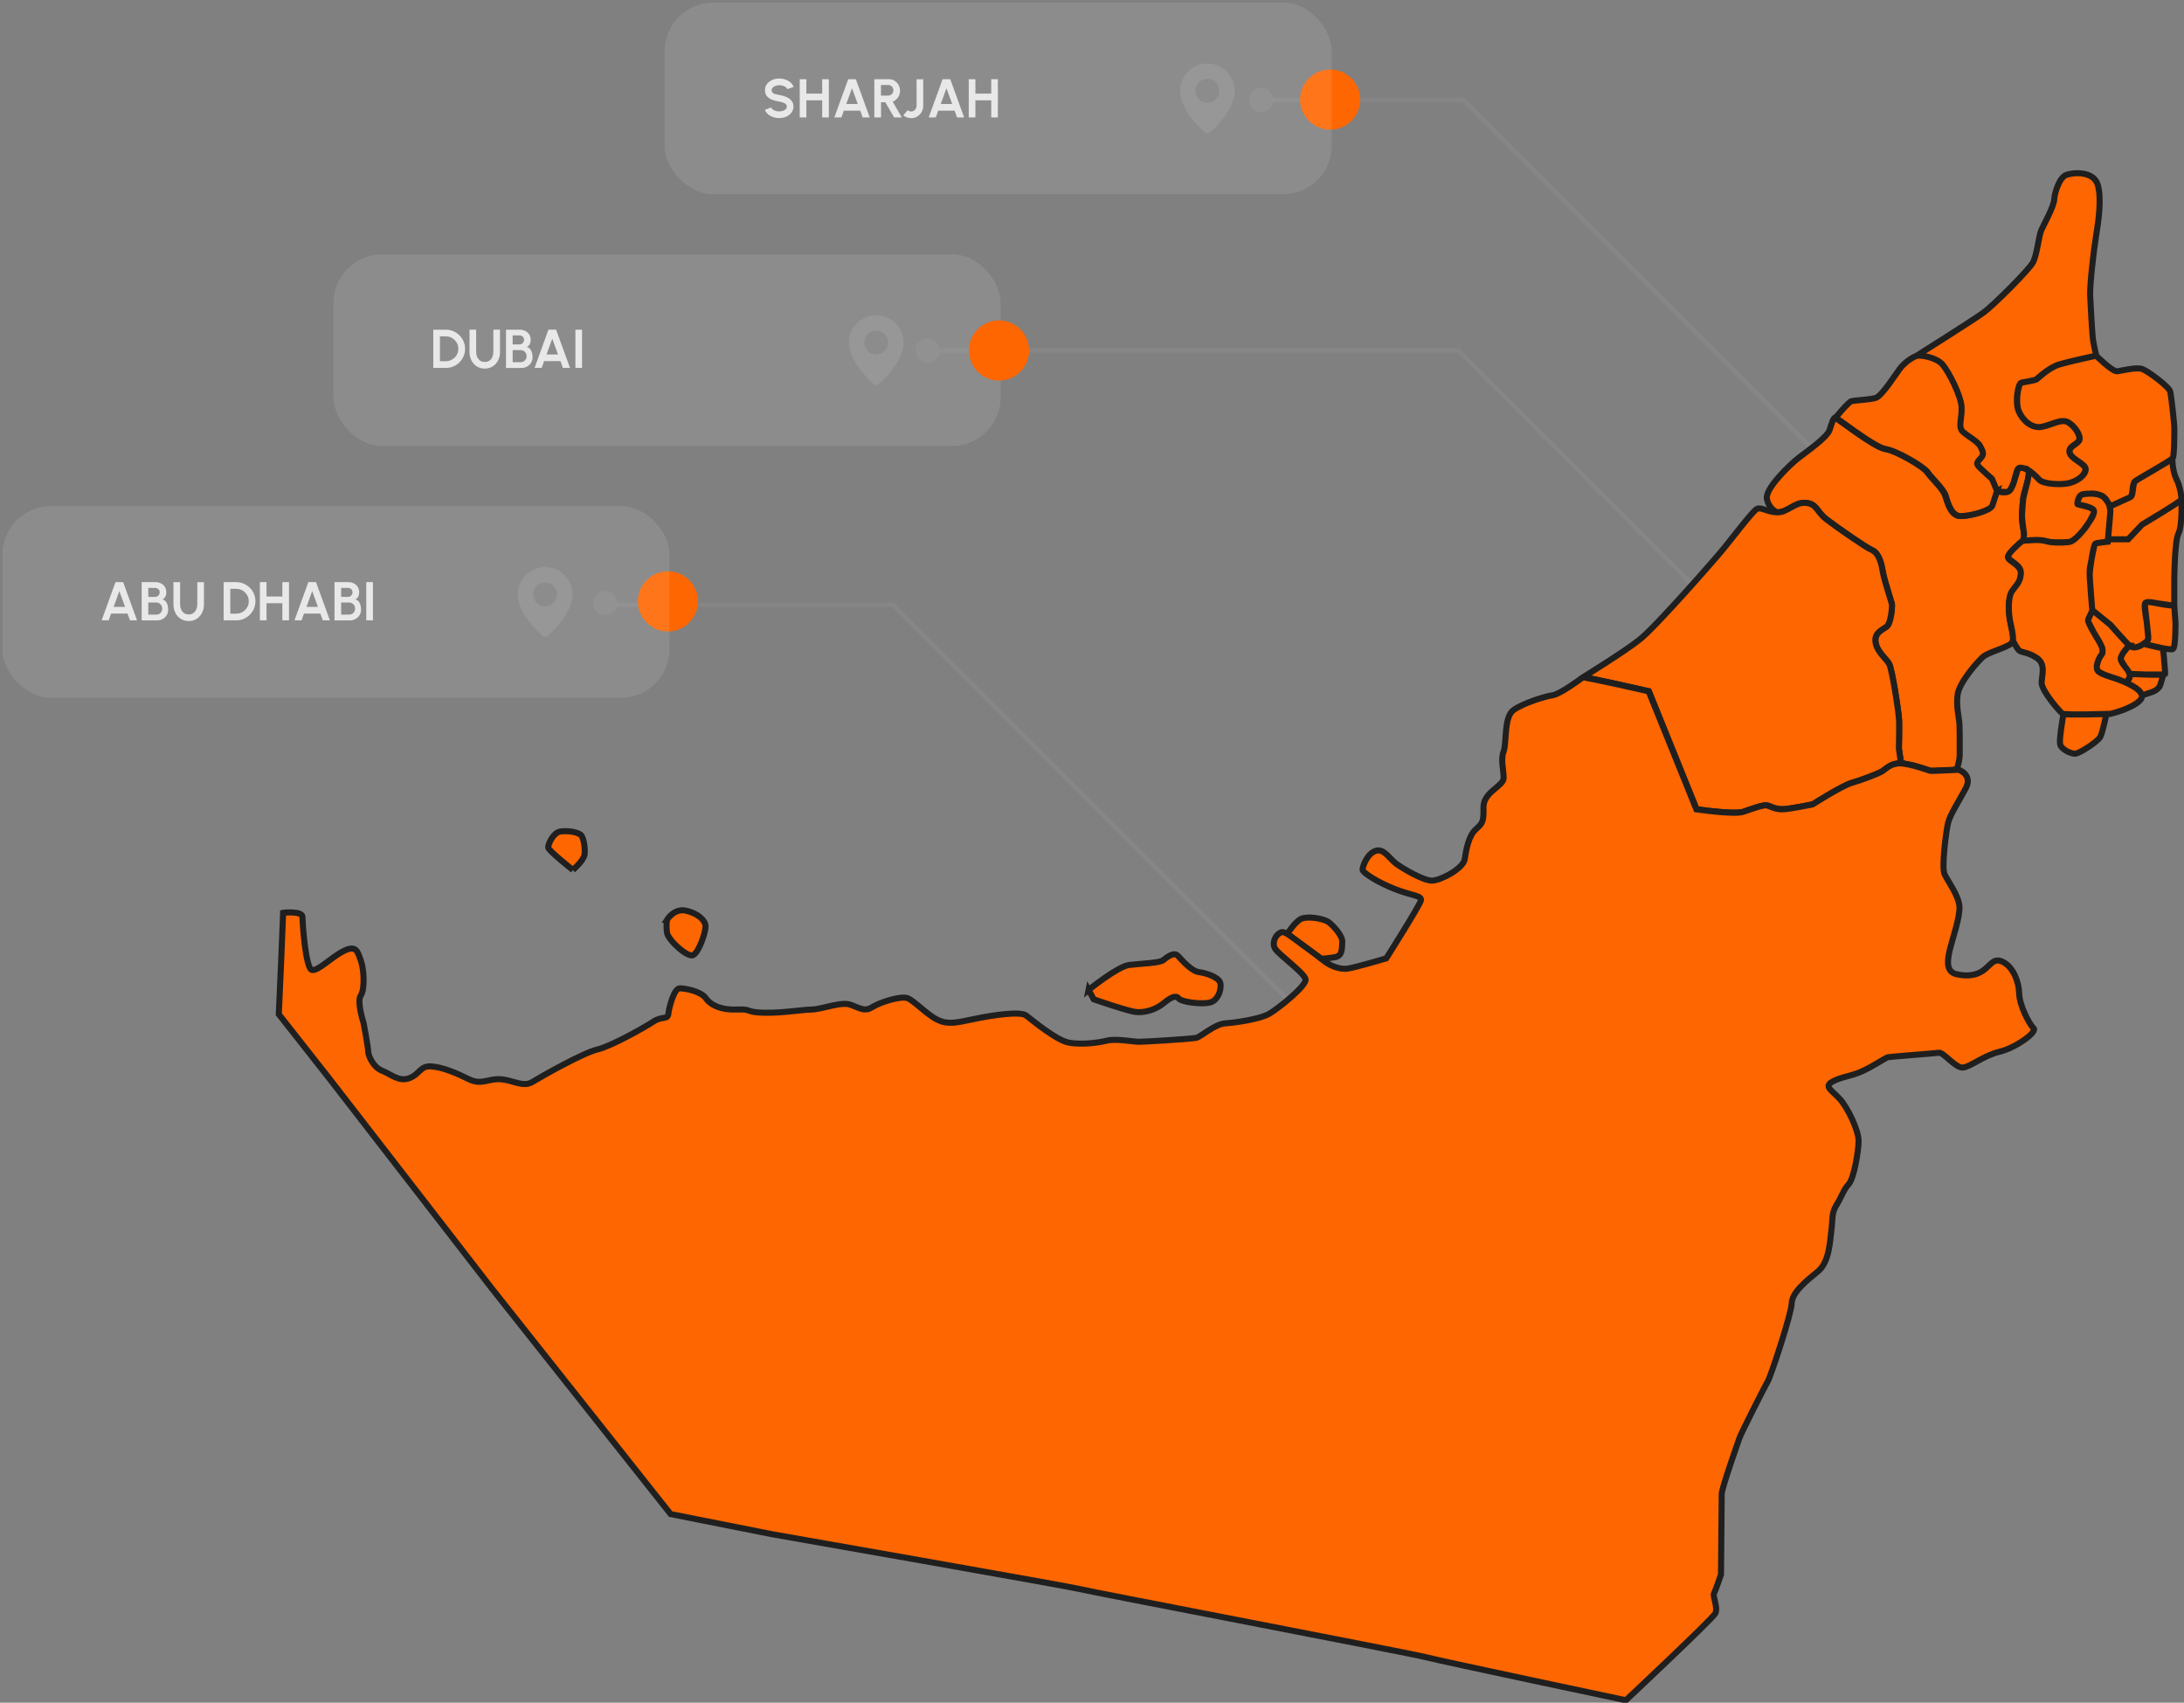 <?xml version="1.0" encoding="UTF-8"?>
<svg id="Layer_1" xmlns="http://www.w3.org/2000/svg" version="1.1" xmlns:xlink="http://www.w3.org/1999/xlink" viewBox="0 0 653 509">
  <rect x="0" y="0" width="653" height="509" fill="#808080" stroke="none"/>
  <!-- Generator: Adobe Illustrator 29.7.1, SVG Export Plug-In . SVG Version: 2.1.1 Build 8)  -->
  <defs>
    <style>
      .st0, .st1 {
        fill: none;
      }

      .st0, .st2 {
        stroke: #1f1f1f;
        stroke-width: 1.81px;
      }

      .st3 {
        fill-rule: evenodd;
      }

      .st3, .st4, .st5, .st6 {
        fill: #fff;
      }

      .st3, .st6 {
        fill-opacity: .1;
      }

      .st7, .st2 {
        fill: #fe6601;
      }

      .st4 {
        fill-opacity: .8;
      }

      .st5 {
        fill-opacity: .05;
      }
    </style>
    <clipPath id="clippath">
      <path class="st1" d="M568.4,228.16l-.64-4.4c0-.35.14-5.91.07-8.31-.07-2.39-2.11-15.42-2.96-16.96-.85-1.55-3.67-3.66-4.09-6.48-.42-2.82,1.84-3.66,3.24-4.65,1.41-.99,1.69-5.77,1.69-6.48s-2.25-6.9-2.82-10.28c-.57-3.38-1.55-5.49-3.24-6.2-1.69-.7-10.43-6.76-13.53-9.15-3.1-2.39-2.82-4.65-6.2-4.93-3.39-.28-5.5,2.96-8.6,2.82,0,0-2.4-.92-3.03-4.01-.63-3.1,7.12-10.42,9.38-12.18,2.25-1.76,8.67-6.19,9.38-8.45s1.2-3.66,1.62-3.66,11.63,8.87,14.94,9.36c3.31.49,11.49,5.28,12.62,6.97,1.13,1.69,4.72,4.93,5.36,6.97.63,2.04,1.69,6.12,4.51,6.12s8.95-1.62,9.45-3.17c.49-1.55,1.41-4.36,1.41-4.36,0,0,2.75,1.05,3.95-.14,1.2-1.2,2.19-6.76,2.75-6.83.57-.07,3.68,0,2.89,2.85-.79,2.85-.85,3.38-1.27,4.59-.42,1.21-.85,6.23-.69,8.34.16,2.11,1.22,5.39.11,6.29-1.11.9-4.28,3.7-4.28,4.8s4.02,2.22,3.86,4.91c-.16,2.69-1.27,3.27-2.65,5.33-1.38,2.06-1.01,6.76-.58,8.92.42,2.17,1.01,4.17.85,5.81-.16,1.64-7.14,3.11-8.99,4.75-1.85,1.64-7.14,7.71-7.61,11.35-.48,3.64.48,6.55.58,9.14.11,2.59.05,8.71.05,9.14s-.47,4.08-1.38,4.12c-.91.04-6.35.27-6.5.27-.16,0-.9-.01-.9-.01,0,0-4-1.31-5.02-1.56-1.02-.25-3.72-.66-3.72-.66h0Z"/>
    </clipPath>
    <clipPath id="clippath-3">
      <path class="st1" d="M568.4,228.16c-2.96-.11-4.33,1.58-5.5,2.32-1.16.74-6.13,2.64-9.09,3.48-2.96.84-11.74,6.44-11.74,6.44,0,0-6.98,1.48-9.2,1.48s-3.49-.95-4.55-1.16c-1.06-.21-4.23.95-6.98,1.9-2.75.95-14.06-.74-14.06-.74l-14.27-35.27s-19.35-4.43-19.78-4.12c0,0,12.26-7.53,17.05-11.33,4.79-3.8,22.42-23.93,24.96-27.03,2.54-3.1,8.74-11.26,10.01-11.97,1.27-.7,2.96.84,6.06.99,3.1.14,5.22-3.1,8.6-2.82,3.38.28,3.1,2.53,6.2,4.93,3.1,2.39,11.84,8.45,13.53,9.15,1.69.7,2.68,2.82,3.24,6.2.57,3.38,2.82,9.58,2.82,10.28s-.28,5.49-1.69,6.48c-1.41.99-3.67,1.83-3.24,4.65.42,2.82,3.24,4.93,4.09,6.48.85,1.55,2.89,14.57,2.96,16.96.07,2.39-.07,7.96-.07,8.31l.64,4.4h0Z"/>
    </clipPath>
    <clipPath id="clippath-6">
      <path class="st1" d="M84.73,272.85s5.71-.63,5.71,1.27.95,15.52,2.85,15.84c1.9.32,5.71-3.8,9.52-5.7,3.81-1.9,4.12.32,5.07,2.85.95,2.54,1.27,8.55,0,10.45-1.27,1.9.83,8.24.83,8.24,0,0,1.38,7.29,1.38,8.55s1.59,4.75,4.12,5.7c2.54.95,5.07,3.48,8.25,2.22,3.17-1.27,3.17-3.8,6.66-3.48,3.49.31,7.29,1.96,11.1,3.83,3.81,1.87,5.71-.29,9.52,0,3.81.29,6.66,2.53,9.52.77,2.85-1.75,15.23-8.72,19.35-9.67,4.12-.95,14.25-6.67,16.79-8.36,2.54-1.69,4.23-.42,4.44-2.32.21-1.9,1.69-7.6,3.38-7.6s6.34.87,7.83,2.97c1.48,2.1,4.65,3.57,9.3,3.37,4.65-.21,2.43.84,8.14.95,5.71.11,10.68-.85,14.17-.95,3.49-.11,8.88-2.54,11.84-1.37,2.96,1.16,4.23,2.01,6.34.63,2.12-1.37,8.57-3.46,10.57-2.63,2.01.83,5.82,4.95,8.88,6.43s5.39.95,10.89-.21c5.5-1.16,13.85-2.43,15.65-1.05,1.8,1.37,9.09,7.5,12.9,8.13,3.81.63,8.77,0,11.21-.63,2.43-.64,7.4.21,8.99.32,1.59.11,16.39-.84,17.76-1.16,1.38-.32,5.5-4.12,8.67-4.33,3.17-.21,10.36-1.27,13.11-2.85,2.75-1.58,11.31-8.45,10.89-10.35-.42-1.9-8.04-7.39-9.09-9.08-1.06-1.69,0-4.33,1.9-4.96,1.9-.63,11.53,7.81,13.22,8.97,1.69,1.16,4.33,2.22,6.56,1.9,2.22-.32,11.53-3.06,11.53-3.06,0,0,10.04-15.84,10.36-17.32.32-1.48-2.54-1.37-7.72-3.38-5.18-2.01-9.73-4.96-9.73-5.81s1.27-4.65,3.81-5.59c2.54-.95,4.23,2.32,6.24,3.8,2.01,1.48,8.14,5.07,10.68,5.07s9.41-3.59,9.83-6.44,1.16-6.86,3.17-8.76c2.01-1.9,2.54-2.01,2.43-6.65-.11-4.65,6.03-6.33,6.03-8.87s-.95-5.39,0-7.92c.95-2.53,0-10.24,2.96-12.36,2.96-2.11,9.52-4.12,11.74-4.43,2.22-.32,8.46-4.96,8.88-5.28s19.77,4.12,19.77,4.12l14.27,35.27s11.31,1.69,14.06.74c2.75-.95,5.92-2.11,6.98-1.9,1.06.21,2.33,1.16,4.55,1.16s9.2-1.48,9.2-1.48c0,0,8.77-5.6,11.74-6.44,2.96-.84,7.93-2.74,9.09-3.48,1.16-.74,2.54-2.43,5.5-2.32,2.96.11,8.46,2.11,8.77,2.22.32.11,8.57-.32,8.57-.32,0,0,4.23,1.48,2.11,5.49-2.11,4.01-4.65,7.81-5.29,10.35-.63,2.54-2.01,13.36-1.06,15.39.95,2.04,4.23,6.36,4.44,9.64.21,3.27-2.11,9.61-2.96,13.3-.85,3.7-.74,6.33,2.22,6.97,2.96.64,5.82.42,8.04-1.27,2.22-1.69,3.06-3.9,5.92-2.32,2.85,1.58,4.55,5.7,4.65,9.4.11,3.7,3.17,9.29,4.33,10.35,1.16,1.05-5.29,5.81-10.15,6.97-4.86,1.16-8.77,4.54-11,4.75-2.22.21-5.82-4.65-7.19-4.44-1.38.21-14.59,1.16-15.33,1.37-.74.21-5.6,3.48-8.78,4.65-3.17,1.16-5.6,1.37-7.93,2.74-2.33,1.37.11,2.54,2.43,5.07,2.32,2.53,5.6,9.4,5.6,12.46s-1.38,11.3-2.96,12.99c-1.59,1.69-2.22,4.01-3.7,6.33-1.48,2.32-1.06,4.54-1.48,7.5-.42,2.96-.53,9.4-4.02,12.25-3.49,2.85-7.72,6.23-7.83,9.5-.11,3.27-6.34,22.07-7.19,23.44-.85,1.37-8.04,15.63-8.46,16.9-.42,1.27-5.29,14.99-5.29,16.68s-.21,24.08-.21,24.08c0,0-1.69,4.96-2.11,5.7-.42.74,1.27,4.22.42,5.92-.85,1.69-26.75,25.97-26.75,25.97,0,0-54.46-11.51-59.85-12.88-5.39-1.37-100.77-19.64-103.52-20.38-2.75-.74-91.89-16.37-91.89-16.37l-30.35-6.02-53.4-67.37-48.64-62.83-15.12-19.22.74-16.58.56-13.71v-.03Z"/>
    </clipPath>
    <clipPath id="clippath-9">
      <path class="st1" d="M617.8,52.28c-2.04.77-3.45,5.14-3.59,7.32h0c-.14,2.18-3.1,7.46-3.88,9.22h0c-.77,1.76-1.27,7.46-2.54,9.71h0c-1.27,2.25-11.7,12.67-14.66,14.86h0c-2.92,2.15-19.71,12.73-20.16,13.02h0s0,0,0,0h0c-1.21.42-3.52,1.97-4.86,3.73h0c-1.34,1.76-5.42,8.23-7.26,8.8h0c-1.83.57-6.27.71-7.26.99h0c-.98.28-4.76,4.93-4.76,4.93h0c.42,0,11.63,8.87,14.94,9.36h0c3.31.49,11.49,5.28,12.62,6.97h0c1.13,1.69,4.72,4.93,5.36,6.97h0c.63,2.04,1.69,6.13,4.51,6.13h0c2.82,0,8.95-1.62,9.45-3.17h0c.49-1.55,1.41-4.36,1.41-4.36h0s.43.19.71.21h0c.28.03,1.86.19,2.55,0h0c.69-.19,1.49-2.23,1.68-2.76h0c.18-.52.85-3.58,1.33-4.11h0c.48-.53,1.31-.26,2.26.05h0c.27.09.62.28,1.02.55h0c-.02.19-.32,2.65-.43,3.04h0c-.11.41-1.21,4.56-1.32,5.3h0c-.11.74-.33,3.76-.37,4.9h0c-.04,1.13.4,4.16.56,5.24h0c.16,1.08-.24,2.48-.24,2.48h0s.08,0,.22-.02h0c-.27.03-.44.05-.44.05h0c-1.11.9-4.28,3.7-4.28,4.8h0c0,1.11,4.02,2.22,3.86,4.91h0c-.16,2.69-1.27,3.27-2.65,5.33h0c-1.38,2.06-1.01,6.76-.58,8.92h0c.42,2.17,1.01,4.17.85,5.81h0s1.08,2.18,1.82,2.91h0c.74.74,2.54.42,5.29,2.25h0c2.75,1.82,1.58,4.93,1.48,7.36h0c-.11,2.43,5.6,8.98,6.34,9.4h0s.1.04.2.06h-.01s0,0,0,0c0,0-1.29,7.29-1.02,8.92h0c.26,1.64,3.17,2.96,4.47,2.96h0c1.29,0,6.79-3.64,7.53-4.96h0c.74-1.32,1.85-6.93,1.85-6.93h0l-.83.02c1.2-.03,1.99-.06,1.99-.06h0s6.34-1.48,8.88-4.01h0c.51-.51.67-1.02.59-1.52h0s0,.02,0,.02h0s2.32-.71,3.16-1.03h0c.85-.32,1.9-1.03,2.22-1.82h0c.31-.77.98-3.28,1.01-3.39h0c.33-.04.52-.1.52-.17h0c.05-.58-.21-2.8-.32-4.54h0c-.11-1.74-.37-3.12-.37-3.12h-.03c1.51.27,2.8.43,3.09.21h0c.79-.58.74-7.76.74-7.76h0l-.37-5.17v-8.02s.11-11.51,1.27-13.62h0c1.13-2.06.91-9.73.9-10.12h0s0-.01,0-.02h0c0-.53-.32-3.7-1.53-6.07h0c-1.14-2.23-1.22-5.71-1.23-6.14h0c.05-.04.09-.08.11-.11h0c.49-.7.49-7.04.49-8.8h0c0-1.76-.92-9.58-1.2-11.05h0c-.28-1.48-6.77-6.26-8.45-6.83h0c-1.68-.56-6,.49-7.41.7h0c-1.38.21-6.1-4.46-6.32-4.68h0s.04,0,.04,0h0s-.57-2.29-.92-4.33h0c-.35-2.04-.77-10.91-.92-13.73h0c-.14-2.82,1.06-13.45,1.76-17.67h0c.71-4.22,1.76-11.33.49-15.42h0c-.82-2.63-3.63-3.39-6.07-3.39h0c-1.35,0-2.58.23-3.31.51ZM610.28,127.61c2.32-.38,4.61-1.71,6.5-1.74h0c-1.88.05-4.14,1.36-6.44,1.74h0c-.24.04-.47.06-.7.06h0c.21,0,.43-.02.65-.06ZM592.43,136.76c.34-.42.48-.8.48-1.19h0c0,.39-.13.77-.48,1.19h0c-.68.84-1.4,1.32-1.23,2.01h0c-.17-.69.55-1.17,1.23-2.01ZM647.98,138.11c-2.49,1.56-7.32,4.29-9.06,5.38h0c1.62-1.02,6.48-3.77,9.06-5.38ZM609.65,143.37h.01s-.96-1-1.56-1.57h0c.58.5,1.14,1.05,1.6,1.57h0c.83.92,3.64,1.38,6.16,1.34h0c-.12,0-.24,0-.35,0h0c-2.44,0-5.06-.45-5.86-1.34ZM624.93,147.54c.93-.07,1.72.04,2.38.24h0c-.77-.17-1.64-.24-2.43-.24h0s.03,0,.05,0ZM622.36,147.89c-.31.2-.56.52-.75.88h0c.16-.46.4-.72.75-.88ZM636.98,148.59s-.06.05-.1.06h0c-.91.45-5.33,2.41-6.07,2.74h0s-.02-.06-.02-.08h0s.03.06.03.06h0s5.16-2.28,6.17-2.78ZM629.2,148.76s-.01-.01-.02-.02h0s.02.01.03.02h0c.31.24.63.73.91,1.22h0c-.27-.39-.58-.78-.92-1.22ZM621.18,150.01c-.04.24-.05.44-.03.58h0c-.06-.14-.03-.33.03-.58ZM621.76,150.89c.76.14,2.14.37,3.21.88h0c-.57-.22-2.37-.69-3.21-.88ZM630.98,152.53c0,.05.01.1.01.13h0c0,.08,0,.28-.02.52h0c.01-.23.02-.45,0-.66ZM626.05,153.18c-.08.99-.99,2.31-1.65,3.24h0c.81-1.3,1.5-2.67,1.65-3.24ZM626.51,162.48c.58-.27,3.7-.58,3.7-.58h0s.53-6.07.74-8.45h0s0-.05,0-.07h0c-.05.67-.13,1.55-.13,1.55h0l-.55,6.28h0s-.06.69-.06.69c0,0-2.22.27-3.06.41h0c-.61.1-.82.41-.91.67h0c.1-.29.19-.48.28-.52ZM622.91,158.48c-.65.82-1.5,1.79-2.4,2.51h0c.82-.71,1.67-1.67,2.4-2.51ZM608.41,161.42c.44-.02.86-.01,1.25.01h0c-.44-.02-.9-.02-1.36,0h0s.07,0,.11,0ZM611.55,161.7c.43.09.81.19,1.15.26h0c1,.23,4.77.17,6.02.04h0s.01,0,.02,0h0c-.12.03-.24.05-.36.07h0c-.79.08-1.7.13-2.62.13h0c-1.52,0-3.07-.14-4.2-.5ZM626.19,163.11c-.02.05-.03.1-.04.14h0c-.05.18-.45,2.14-.8,3.97h0c.26-1.63.57-3.25.84-4.11ZM641.27,180.76c-.02-.61.42-.83,1.41-.77h0c-.71-.03-1.31.13-1.41.77h0ZM643.93,180.15c.19.03.39.07.6.11h0c-.18-.03-.39-.07-.6-.11ZM625.55,182.36s0,.01,0,.01h0l5.44,4.41s1.43,1.63,2.96,3.32h0l-.32-.35-1.71-1.92-1.15-1.23-2.29-1.86s-2.57-2.08-2.71-2.2h0c-.14-.12-.38.39-.38.39h0s0,.01-.02.04h0c.09-.23.16-.44.19-.62ZM625.03,183.68c-.25.54-.56,1.21-.65,1.48h0s0,0,0,0h0c.1-.42.39-.96.65-1.48ZM641.85,185.93s0,0,0,0h0v.04s0-.03,0-.04ZM624.58,186.27l1.26,2.46c-.5-.89-.98-1.79-1.26-2.46ZM626.08,189.14c.28.47.83,1.41,1.22,2.06h0c-.31-.51-.77-1.26-1.22-2.06ZM641.94,191.64s-.08.09-.13.13h0s-.01,0-.02.01h0c.05-.05.1-.09.14-.14ZM635.94,192.27l-.14-.15c.29.31.55.58.79.82h0s-.65-.67-.65-.67ZM640.94,192.46s-.02.01-.02.02h0s.03,0,.05.01h-.05s-.03,0-.09.04h0s.05-.04.08-.05h0s0,0,0,0h0s0,0,0,0h0s.02-.01.02-.02ZM636.59,192.94h0s-1.71,2.14-1.71,2.14c0,0-.77,1.21-.81,1.83h0c0-1.24,2.4-3.84,2.52-3.97ZM639.99,193.03c-.17.09-.33.16-.47.21h0s-.02,0-.04.01h0c.17-.07.34-.14.5-.22ZM628.38,193.24c.1.17.16.39.2.63h0c-.05-.21-.12-.42-.2-.63ZM637.7,193.51c.1.02.2.03.3.03h0c-.11,0-.21,0-.3-.03ZM628.36,195.64c.1-.12.18-.25.23-.4h0s0,.02,0,.02h0c-.09.34-.64.97-.88,1.4h0c-.24.43-.69,1.9-.76,2.31h0s0,.04,0,.06h0c.12-1.23.83-2.7,1.42-3.39ZM634.08,197.09s0,0,0,0h0c.15.51,1.15,2.05,1.21,2.12h0c-.57-.73-1.12-1.49-1.21-2.13ZM635.31,199.24c.05.07.23.29.43.55h0c-.14-.18-.28-.36-.43-.55ZM636.12,200.31c.11.15.2.28.24.36h0s0,0,0,0h0c-.07-.12-.15-.24-.24-.36ZM627.33,200.61c.37.37,1.16.75,1.77,1.01h0c-.78-.31-1.42-.65-1.77-1.01ZM636.59,201.14c-.03-.08-.06-.16-.11-.25h0c.16.28.34.56.34.56h0s.1.44-.02.84h0c.04-.21.01-.49-.22-1.15ZM638.25,205.41c.07.05.14.09.18.12h0s.02.02.03.02h0c-.07-.05-.14-.1-.22-.14ZM639.15,206.07c.32.26.62.53.79.79h0s0,0,0,.01h0c-.21-.28-.49-.55-.8-.81ZM624.07,213.54h-.49s-.41.01-.41.01c.3,0,.6,0,.9-.01ZM619.78,213.56c.1,0,.2,0,.31,0h-.23s-.07,0-.07,0ZM167.6,248.55c-2.22.32-3.7,3.8-3.7,4.75h0c0,.95,7.4,6.76,7.4,6.76h0s3.28-2.84,3.49-4.64h0c.21-1.8-.21-4.33-.85-5.49h0c-.51-.94-2.89-1.46-4.95-1.46h0c-.49,0-.97.03-1.39.09ZM199.43,274.95s-.32,1.69,0,3.86h0c.32,2.17,6.13,7.55,7.82,6.7h0c1.69-.85,3.7-6.65,3.7-8.55h0c0-1.9-2.43-4.01-5.92-4.75h0c-.33-.07-.66-.1-.97-.1h0c-2.91,0-4.64,2.85-4.64,2.85ZM389.05,274.66c-1.83.85-4.13,4.44-4.13,4.44h0s10.17,7.49,10.17,7.49c0,0,2.14-.1,4.25-.52h0c2.12-.42,1.83-2.81,1.97-4.5h0c.14-1.69-2.54-4.79-4.09-5.91h0c-1.07-.78-3.7-1.36-5.83-1.36h0c-.94,0-1.78.11-2.35.37ZM347.75,287.05c-1.13.85-6.77.99-10.15,1.41h0c-3.36.42-12.02,7.38-12.12,7.46h0l1.55,2.81s8.46,2.96,11.84,3.66h0c3.38.71,7.05-.85,9.02-2.47h0c1.97-1.63,3.67-2.6,4.51-1.47h0c.85,1.12,7.33,1.97,9.73,1.12h0c2.4-.85,3.39-4.79,2.54-6.2h0c-.85-1.41-4.09-2.53-6.2-2.79h0c-2.12-.26-4.93-3.4-6.2-4.81h0c-.33-.37-.72-.52-1.14-.52h0c-1.17,0-2.54,1.16-3.37,1.78ZM325.47,295.92s0,0,0,0h0s0,0,0,0Z"/>
    </clipPath>
    <clipPath id="clippath-12">
      <path class="st1" d="M360.45,39.7c-.15-.08-.27-.2-.4-.31-1.16-1.03-7.23-6.67-7.23-12.23,0-2.17.86-4.25,2.39-5.78,1.53-1.53,3.61-2.39,5.78-2.39s4.25.86,5.78,2.39c1.53,1.53,2.39,3.61,2.39,5.78,0,5.49-5.91,11.06-7.18,12.19-.16.14-.31.29-.5.39-.32.15-.72.14-1.03-.03ZM360.99,30.73c.47,0,.93-.09,1.37-.27.43-.18.83-.44,1.16-.78.33-.33.6-.73.78-1.16.18-.43.27-.9.27-1.37s-.09-.93-.27-1.37c-.18-.43-.44-.83-.78-1.16-.33-.33-.73-.6-1.16-.78-.43-.18-.9-.27-1.37-.27-.95,0-1.86.38-2.53,1.05-.67.67-1.05,1.58-1.05,2.53s.38,1.86,1.05,2.53c.67.67,1.58,1.05,2.53,1.05Z"/>
    </clipPath>
    <clipPath id="clippath-15">
      <path class="st1" d="M261.45,114.96c-.15-.08-.27-.2-.4-.31-1.16-1.03-7.23-6.67-7.23-12.23,0-2.17.86-4.25,2.39-5.78,1.53-1.53,3.61-2.39,5.78-2.39s4.25.86,5.78,2.39c1.53,1.53,2.39,3.61,2.39,5.78,0,5.49-5.91,11.06-7.18,12.19-.16.14-.31.29-.5.39-.32.15-.72.14-1.03-.03ZM261.99,105.99c.47,0,.93-.09,1.37-.27.43-.18.83-.44,1.16-.78.33-.33.6-.73.78-1.16.18-.43.27-.9.27-1.37s-.09-.93-.27-1.37c-.18-.43-.44-.83-.78-1.16-.33-.33-.73-.6-1.16-.78-.43-.18-.9-.27-1.37-.27-.95,0-1.86.38-2.53,1.05-.67.67-1.05,1.58-1.05,2.53s.38,1.86,1.05,2.53c.67.67,1.58,1.05,2.53,1.05Z"/>
    </clipPath>
    <clipPath id="clippath-18">
      <path class="st1" d="M162.45,190.23c-.15-.08-.27-.2-.4-.31-1.16-1.03-7.23-6.67-7.23-12.23,0-2.17.86-4.25,2.39-5.78,1.53-1.53,3.61-2.39,5.78-2.39s4.25.86,5.78,2.39c1.53,1.53,2.39,3.61,2.39,5.78,0,5.49-5.91,11.06-7.18,12.19-.16.14-.31.29-.5.39-.32.15-.72.14-1.03-.03ZM162.99,181.26c.47,0,.93-.09,1.37-.27.43-.18.83-.44,1.16-.78s.6-.73.77-1.16c.18-.43.27-.9.27-1.37s-.09-.94-.27-1.37c-.18-.43-.44-.83-.77-1.16-.33-.33-.73-.59-1.16-.78-.43-.18-.9-.27-1.37-.27-.95,0-1.86.38-2.53,1.05-.67.67-1.05,1.58-1.05,2.53s.38,1.86,1.05,2.53c.67.67,1.58,1.05,2.53,1.05Z"/>
    </clipPath>
  </defs>
  <rect class="st6" x="99.72" y="76.04" width="199.46" height="57.27" rx="14.51" ry="14.51"/>
  <path class="st5" d="M547.81,141.13c.27.26.7.26.96,0,.27-.27.27-.7,0-.96l-.96.96ZM437.53,29.89l.48-.48-.2-.2h-.28v.68ZM373.44,29.89c0,2,1.62,3.63,3.63,3.63s3.63-1.62,3.63-3.63-1.62-3.63-3.63-3.63-3.63,1.62-3.63,3.63ZM520.77,190.46c.27.26.7.26.96,0,.27-.27.27-.7,0-.96l-.96.96ZM436.04,104.77l.48-.48-.2-.2h-.28v.68ZM419.06,333.75c.27.26.7.26.96,0,.27-.27.27-.7,0-.96l-.96.96ZM267.04,180.77l.48-.48-.2-.2h-.28v.68ZM183.72,180.09c-.38,0-.68.3-.68.68s.3.68.68.68v-1.36ZM548.77,140.16l-110.76-110.75-.96.96,110.76,110.75.96-.96ZM437.53,29.21h-60.18v1.36h60.18v-1.36ZM521.73,189.5l-85.21-85.21-.96.96,85.21,85.21.96-.96ZM436.04,104.09h-157.65v1.36h157.65v-1.36ZM420.02,332.79l-152.5-152.5-.96.96,152.5,152.5.96-.96ZM267.04,180.09h-83.32v1.36h83.32v-1.36ZM273.69,104.77c0,2,1.62,3.63,3.63,3.63s3.63-1.62,3.63-3.63-1.62-3.63-3.63-3.63-3.63,1.62-3.63,3.63ZM177.32,180.29c0,2,1.62,3.63,3.63,3.63s3.63-1.62,3.63-3.63-1.62-3.63-3.63-3.63-3.63,1.62-3.63,3.63Z"/>
  <path class="st2" d="M568.4,228.16l-.64-4.4c0-.35.14-5.91.07-8.31-.07-2.39-2.11-15.42-2.96-16.96-.85-1.55-3.67-3.66-4.09-6.48-.42-2.82,1.84-3.66,3.24-4.65,1.41-.99,1.69-5.77,1.69-6.48s-2.25-6.9-2.82-10.28c-.57-3.38-1.55-5.49-3.24-6.2-1.69-.7-10.43-6.76-13.53-9.15-3.1-2.39-2.82-4.65-6.2-4.93-3.39-.28-5.5,2.96-8.6,2.82,0,0-2.4-.92-3.03-4.01-.63-3.1,7.12-10.42,9.38-12.18,2.25-1.76,8.67-6.19,9.38-8.45.7-2.25,1.2-3.66,1.62-3.66s11.63,8.87,14.94,9.36c3.31.49,11.49,5.28,12.62,6.97s4.72,4.93,5.36,6.97c.63,2.04,1.69,6.12,4.51,6.12s8.95-1.62,9.45-3.17c.49-1.55,1.41-4.36,1.41-4.36,0,0,2.75,1.05,3.95-.14,1.2-1.2,2.19-6.76,2.75-6.83.57-.07,3.68,0,2.89,2.85-.79,2.85-.85,3.38-1.27,4.6-.42,1.21-.85,6.23-.69,8.34.16,2.11,1.22,5.39.11,6.29-1.11.9-4.28,3.7-4.28,4.8s4.02,2.22,3.86,4.91c-.16,2.69-1.27,3.27-2.65,5.33-1.38,2.06-1.01,6.76-.58,8.92.42,2.17,1.01,4.17.85,5.81-.16,1.64-7.14,3.11-8.99,4.75-1.85,1.64-7.14,7.71-7.61,11.35-.48,3.64.48,6.55.58,9.14.11,2.59.05,8.71.05,9.14s-.47,4.08-1.38,4.12c-.91.04-6.35.27-6.5.27-.16,0-.9-.01-.9-.01,0,0-4-1.31-5.02-1.56-1.02-.25-3.72-.66-3.72-.66h0Z"/>
  <path class="st2" d="M568.4,228.16c-2.96-.11-4.33,1.58-5.5,2.32-1.16.74-6.13,2.64-9.09,3.48-2.96.84-11.74,6.44-11.74,6.44,0,0-6.98,1.48-9.2,1.48s-3.49-.95-4.55-1.16c-1.06-.21-4.23.95-6.98,1.9-2.75.95-14.06-.74-14.06-.74l-14.27-35.27s-19.35-4.43-19.78-4.12c0,0,12.26-7.53,17.05-11.33,4.79-3.8,22.42-23.93,24.96-27.03,2.54-3.1,8.74-11.26,10.01-11.97,1.27-.7,2.96.84,6.06.99,3.1.14,5.22-3.1,8.6-2.82,3.38.28,3.1,2.54,6.2,4.93,3.1,2.39,11.84,8.45,13.53,9.15,1.69.7,2.68,2.82,3.24,6.2.57,3.38,2.82,9.58,2.82,10.28s-.28,5.49-1.69,6.48c-1.41.99-3.67,1.83-3.24,4.65.42,2.82,3.24,4.93,4.09,6.48.85,1.55,2.89,14.57,2.96,16.97.07,2.39-.07,7.96-.07,8.31l.64,4.4h0Z"/>
  <circle class="st7" cx="397.71" cy="29.77" r="8.99"/>
  <circle class="st7" cx="298.71" cy="104.77" r="8.99"/>
  <circle class="st7" cx="199.71" cy="179.77" r="8.99"/>
  <path class="st2" d="M84.73,272.85s5.71-.63,5.71,1.27.95,15.52,2.85,15.84c1.9.32,5.71-3.8,9.52-5.7,3.81-1.9,4.12.32,5.07,2.85.95,2.54,1.27,8.55,0,10.45-1.27,1.9.83,8.24.83,8.24,0,0,1.38,7.29,1.38,8.55s1.59,4.75,4.12,5.7c2.54.95,5.07,3.48,8.25,2.22,3.17-1.27,3.17-3.8,6.66-3.48,3.49.32,7.29,1.96,11.1,3.83,3.81,1.87,5.71-.29,9.52,0,3.81.29,6.66,2.53,9.52.77,2.85-1.75,15.23-8.72,19.35-9.67,4.12-.95,14.25-6.67,16.79-8.36,2.54-1.69,4.23-.42,4.44-2.32.21-1.9,1.69-7.6,3.38-7.6s6.34.87,7.83,2.97c1.48,2.1,4.65,3.58,9.3,3.37,4.65-.21,2.43.85,8.14.95,5.71.11,10.68-.85,14.17-.95,3.49-.11,8.88-2.54,11.84-1.37,2.96,1.16,4.23,2.01,6.34.63,2.12-1.37,8.57-3.46,10.57-2.63,2.01.83,5.82,4.95,8.88,6.43s5.39.95,10.89-.21c5.5-1.16,13.85-2.43,15.65-1.05,1.8,1.37,9.09,7.5,12.9,8.13,3.81.63,8.77,0,11.21-.63,2.43-.64,7.4.21,8.99.32,1.59.11,16.39-.85,17.76-1.16,1.38-.32,5.5-4.12,8.67-4.33,3.17-.21,10.36-1.27,13.11-2.85,2.75-1.58,11.31-8.45,10.89-10.35-.42-1.9-8.04-7.39-9.09-9.08-1.06-1.69,0-4.33,1.9-4.96,1.9-.63,11.53,7.81,13.22,8.98,1.69,1.16,4.33,2.22,6.56,1.9,2.22-.32,11.53-3.06,11.53-3.06,0,0,10.04-15.84,10.36-17.32.32-1.48-2.54-1.37-7.72-3.38-5.18-2.01-9.73-4.96-9.73-5.81s1.27-4.65,3.81-5.6c2.54-.95,4.23,2.32,6.24,3.8,2.01,1.48,8.14,5.07,10.68,5.07s9.41-3.59,9.83-6.44c.42-2.85,1.16-6.86,3.17-8.76,2.01-1.9,2.54-2.01,2.43-6.65-.11-4.65,6.03-6.33,6.03-8.87s-.95-5.39,0-7.92c.95-2.54,0-10.24,2.96-12.36,2.96-2.11,9.52-4.12,11.74-4.43,2.22-.32,8.46-4.96,8.88-5.28.42-.32,19.77,4.12,19.77,4.12l14.27,35.27s11.31,1.69,14.06.74c2.75-.95,5.92-2.11,6.98-1.9,1.06.21,2.33,1.16,4.55,1.16s9.2-1.48,9.2-1.48c0,0,8.77-5.6,11.74-6.44,2.96-.85,7.93-2.74,9.09-3.48,1.16-.74,2.54-2.43,5.5-2.32,2.96.11,8.46,2.11,8.77,2.22.32.11,8.57-.32,8.57-.32,0,0,4.23,1.48,2.11,5.49-2.11,4.01-4.65,7.81-5.29,10.35-.63,2.54-2.01,13.36-1.06,15.39.95,2.04,4.23,6.36,4.44,9.64.21,3.27-2.11,9.61-2.96,13.3-.85,3.7-.74,6.33,2.22,6.97,2.96.64,5.82.42,8.04-1.27,2.22-1.69,3.06-3.9,5.92-2.32,2.85,1.58,4.55,5.7,4.65,9.4.11,3.7,3.17,9.29,4.33,10.35,1.16,1.05-5.29,5.81-10.15,6.97-4.86,1.16-8.77,4.54-11,4.75-2.22.21-5.82-4.65-7.19-4.43-1.38.21-14.59,1.16-15.33,1.37-.74.21-5.6,3.48-8.78,4.65-3.17,1.16-5.6,1.37-7.93,2.75-2.33,1.37.11,2.53,2.43,5.07,2.32,2.54,5.6,9.4,5.6,12.46s-1.38,11.3-2.96,12.99c-1.59,1.69-2.22,4.01-3.7,6.33-1.48,2.32-1.06,4.54-1.48,7.5-.42,2.96-.53,9.4-4.02,12.25-3.49,2.85-7.72,6.23-7.83,9.5-.11,3.27-6.34,22.07-7.19,23.44s-8.04,15.63-8.46,16.9c-.42,1.27-5.29,14.99-5.29,16.68s-.21,24.08-.21,24.08c0,0-1.69,4.96-2.11,5.7-.42.74,1.27,4.22.42,5.91-.85,1.69-26.75,25.98-26.75,25.98,0,0-54.46-11.51-59.85-12.88-5.39-1.37-100.77-19.64-103.52-20.38-2.75-.74-91.89-16.37-91.89-16.37l-30.35-6.02-53.4-67.37-48.64-62.83-15.12-19.22.74-16.58.56-13.71v-.03Z"/>
  <path class="st7" d="M171.3,260.06s-7.4-5.81-7.4-6.76,1.48-4.43,3.7-4.75c2.22-.32,5.71.21,6.34,1.37.64,1.16,1.06,3.7.85,5.49-.21,1.8-3.49,4.65-3.49,4.65h0Z"/>
  <path class="st7" d="M199.43,274.95s2.11-3.48,5.6-2.74c3.49.74,5.92,2.85,5.92,4.75s-2.01,7.71-3.7,8.55-7.51-4.54-7.82-6.7c-.32-2.17,0-3.86,0-3.86Z"/>
  <path class="st7" d="M325.47,295.92s8.74-7.04,12.12-7.46c3.39-.42,9.02-.56,10.15-1.41s3.24-2.67,4.51-1.27c1.27,1.41,4.09,4.55,6.21,4.81,2.11.26,5.36,1.39,6.2,2.79.85,1.41-.14,5.35-2.54,6.19-2.4.85-8.88,0-9.73-1.12-.85-1.13-2.54-.16-4.51,1.47-1.97,1.63-5.64,3.18-9.02,2.47-3.38-.7-11.84-3.66-11.84-3.66l-1.55-2.82h0Z"/>
  <path class="st7" d="M384.93,279.1s2.29-3.6,4.13-4.44c1.84-.85,6.63-.14,8.18.99,1.55,1.12,4.23,4.23,4.09,5.92-.14,1.69.14,4.08-1.97,4.51-2.11.42-4.25.52-4.25.52l-10.17-7.48h0Z"/>
  <path class="st7" d="M597.11,146.75s-.92,2.82-1.41,4.36c-.49,1.55-6.63,3.17-9.45,3.17s-3.88-4.08-4.51-6.12c-.63-2.04-4.23-5.28-5.36-6.97-1.13-1.69-9.3-6.48-12.62-6.97-3.31-.49-14.52-9.36-14.94-9.36,0,0,3.78-4.65,4.76-4.93.99-.28,5.43-.42,7.26-.99,1.84-.56,5.92-7.04,7.26-8.8,1.34-1.76,3.65-3.31,4.86-3.73,1.21-.42,6,.42,7.83,2.54,1.84,2.11,5.57,9.36,5.71,12.81.14,3.45-1.13,5.84.35,7.25,1.48,1.41,4.51,2.96,5.22,4.36.7,1.41,1.27,2.25.35,3.38-.92,1.13-1.9,1.62-.7,2.82,1.2,1.2,3.88,3.59,3.88,3.59l1.51,3.59h0Z"/>
  <path class="st7" d="M640.91,192.48s8.01,2.11,8.8,1.53c.79-.58.74-7.76.74-7.76l-.37-5.17s-4.38-.6-5.52-.8c-1.14-.2-3.12-.73-3.3.49-.17,1.21.58,5.18.58,5.18l.45,4.54s.04.83-.49,1.29c-.53.45-.9.72-.9.72h0Z"/>
  <path class="st7" d="M636.83,201.45s10.46.58,10.52,0c.05-.58-.21-2.8-.32-4.54-.11-1.74-.37-3.12-.37-3.12l-5.74-1.31s-.91.59-1.4.75c-.49.17-1.42.41-1.89.26-.47-.15-1.04-.56-1.04-.56l-1.71,2.14s-.95,1.51-.8,2.02c.16.52,1.21,2.13,1.21,2.13,0,0,.9,1.12,1.07,1.45.17.33.46.78.46.78Z"/>
  <path class="st7" d="M640.42,207.86s2.32-.71,3.16-1.03c.85-.32,1.9-1.03,2.22-1.82.32-.79,1.01-3.39,1.01-3.39h-5.37l-4.62-.17s.1.43-.02.85c-.12.42-1.06,1.77-1.06,1.77,0,0,2.18,1.1,2.69,1.47.52.37,1.22.87,1.51,1.32.29.45.48,1.01.48,1.01Z"/>
  <path class="st7" d="M616.96,213.43s-1.29,7.29-1.02,8.92c.26,1.64,3.17,2.96,4.47,2.96s6.79-3.64,7.53-4.96c.74-1.32,1.85-6.93,1.85-6.93l-6.21.13-3.73.02-2.89-.13h0Z"/>
  <path class="st7" d="M601.85,191.46c.16-1.64-.42-3.64-.85-5.81-.42-2.17-.79-6.86.58-8.92,1.38-2.06,2.48-2.64,2.65-5.33.16-2.69-3.86-3.8-3.86-4.91s3.17-3.91,4.28-4.8c0,0,5.05-.6,6.84,0,1.8.6,4.76.6,6.87.38,2.12-.21,4.81-3.86,5.55-4.96.74-1.11,3.12-3.96,1.69-4.96-1.42-1.01-4.07-1.21-4.39-1.37-.32-.16.21-2.8,1.59-3.06,1.38-.26,5.29-.37,6.4,1.06,1.11,1.43,1.96,2.32,1.74,4.7-.21,2.38-.74,8.45-.74,8.45,0,0-3.12.32-3.7.58-.58.26-1.69,7.71-1.69,9.35s.69,9.56.74,10.35c.05.79-1.16,2.38-1.22,3.22-.05.85,2.32,4.78,3.12,6.06.79,1.28,1.75,3.18.9,4.19-.85,1-1.96,3.64-1.16,4.8.79,1.16,4.65,2.01,6.87,2.9,2.22.9,8.3,3.48,5.76,6.02-2.54,2.54-8.88,4.01-8.88,4.01,0,0-13.43.42-14.17,0-.74-.42-6.45-6.97-6.34-9.4.11-2.43,1.27-5.54-1.48-7.36-2.75-1.82-4.55-1.51-5.29-2.25-.74-.74-1.82-2.92-1.82-2.92h0Z"/>
  <path class="st7" d="M597.11,146.75l-1.51-3.59s-2.68-2.39-3.88-3.59c-1.2-1.2-.21-1.69.7-2.82.92-1.12.35-1.97-.35-3.38-.7-1.41-3.74-2.96-5.22-4.36-1.48-1.41-.21-3.8-.35-7.25-.14-3.45-3.88-10.7-5.71-12.81-1.83-2.11-6.63-2.96-7.83-2.54,0,0,17.21-10.84,20.17-13.02,2.96-2.18,13.39-12.6,14.66-14.86,1.27-2.25,1.76-7.95,2.54-9.71.78-1.76,3.74-7.04,3.88-9.22.14-2.18,1.55-6.55,3.6-7.32,2.04-.77,8.11-1.2,9.38,2.89,1.27,4.08.21,11.19-.49,15.42-.7,4.22-1.9,14.86-1.76,17.67.14,2.82.57,11.68.92,13.73.35,2.04.92,4.33.92,4.33,0,0-8.03,1.73-11.07,2.64s-6.41,4.15-6.77,4.43c-.35.28-3.31.77-4.44.99-1.13.21-1.97,5.84-.92,8.45,1.05,2.61,3.74,5.28,6.77,4.79,3.03-.49,5.99-2.61,8.11-1.34,2.11,1.27,3.95,4.29,3.17,5.49-.77,1.2-3.31,1.76-2.75,3.66.57,1.9,4.65,3.17,4.73,4.79.07,1.62-2.12,3.45-4.73,4.15-2.61.7-7.96.35-9.17-.99-1.2-1.34-3.11-2.93-4.05-3.23-.95-.31-1.78-.58-2.26-.05-.49.53-1.15,3.59-1.33,4.11-.18.53-.99,2.57-1.68,2.76-.69.19-2.27.03-2.55,0-.29-.02-.71-.21-.71-.21h0Z"/>
  <path class="st7" d="M630.7,151.44s5.19-2.29,6.18-2.79c.99-.49.49-4.01,1.48-4.79.99-.77,10.64-6.12,11.14-6.83,0,0,.02,3.81,1.23,6.18,1.21,2.38,1.53,5.54,1.53,6.07s-11.81,7.55-11.81,7.55l-3.04,3.22-1.11,1.16h-6.02l.55-6.28s.17-1.96.16-2.27c-.01-.32-.28-1.23-.28-1.23h0Z"/>
  <path class="st7" d="M630.27,161.22h6.02l1.11-1.16,3.04-3.22s11.81-7.02,11.81-7.55c0,0,.26,8.02-.9,10.14-1.16,2.11-1.27,13.62-1.27,13.62v8.03s-2.4-.14-5.04-.7c-2.65-.57-3.81-.6-3.77.39.04.99,1.2,9.71,1.02,10.39-.18.67-3.88,3.66-5.71,1.8-1.84-1.86-5.6-6.16-5.6-6.16l-5.44-4.41s-.49-6.26-.58-7.63c-.09-1.37-.39-3.59,0-5.6.39-2,1.1-5.65,1.18-5.89.08-.24.15-.79.99-.93s3.07-.41,3.07-.41l.06-.69h0Z"/>
  <path class="st7" d="M636.59,192.93s-2.52,2.71-2.52,3.98,2.13,3.11,2.52,4.23c.39,1.11.2,1.14.1,1.58-.11.45-.94,1.35-.94,1.35,0,0-1.61-.72-2.37-.98-.77-.26-3.41-1.1-4.07-1.38-.66-.28-1.65-.72-2.03-1.16-.38-.43-.39-1.17-.33-1.58.07-.42.52-1.89.76-2.31.24-.43.79-1.06.88-1.39.08-.34.12-1.47-.21-2.04-.33-.57-.35-.85-.76-1.51-.4-.66-1.71-2.88-1.71-2.88l-1.34-2.62s-.35-.59-.18-1.07c.17-.47,1-2.22,1-2.22,0,0,.24-.51.38-.39.15.12,2.71,2.2,2.71,2.2l2.29,1.86,1.15,1.23,1.71,1.92,2.31,2.51.65.67h0Z"/>
  <path class="st7" d="M609.64,143.37c1.2,1.34,6.56,1.69,9.17.99,2.61-.7,4.79-2.54,4.72-4.15-.07-1.62-4.16-2.89-4.72-4.79-.57-1.9,1.97-2.46,2.75-3.66.78-1.2-1.06-4.22-3.17-5.49-2.12-1.27-5.08.84-8.11,1.34-3.03.49-5.71-2.18-6.76-4.79-1.06-2.61-.21-8.24.92-8.45,1.13-.21,4.09-.7,4.44-.99.35-.28,3.74-3.52,6.77-4.43,3.03-.92,11.07-2.64,11.07-2.64,0,0,4.92,4.89,6.33,4.68,1.41-.21,5.73-1.27,7.41-.7,1.68.57,8.17,5.35,8.45,6.83.28,1.48,1.2,9.29,1.2,11.05s0,8.1-.49,8.8c-.49.7-10.15,6.05-11.14,6.83-.99.77-.49,4.29-1.48,4.79-.99.49-6.18,2.79-6.18,2.79,0,0-.85-2.03-1.6-2.61-.75-.58-2.17-1.38-4.28-1.22-2.11.16-2.94.09-3.34,1.27-.4,1.19-.8,1.89-.09,2.02.71.13,3.28.81,3.62,1,.34.19,1.13.49.95,1.29-.18.79-1.71,3.67-3.02,5.2-1.31,1.53-3.09,3.55-4.33,3.68-1.25.13-5.02.19-6.02-.04-1-.23-2.41-.63-4.28-.54-1.88.09-3.54.23-3.54.23,0,0,.4-1.4.24-2.48-.16-1.08-.6-4.11-.56-5.24.04-1.13.26-4.16.37-4.9.11-.74,1.21-4.89,1.32-5.3.11-.41.43-3.06.43-3.06,0,0,.65.44,1.18.9.53.46,1.81,1.79,1.81,1.79h-.01Z"/>
  <path class="st0" d="M597.11,146.75s-.92,2.82-1.41,4.36c-.49,1.55-6.63,3.17-9.45,3.17s-3.88-4.08-4.51-6.12c-.63-2.04-4.23-5.28-5.36-6.97-1.13-1.69-9.3-6.48-12.62-6.97-3.31-.49-14.52-9.36-14.94-9.36,0,0,3.78-4.65,4.76-4.93.99-.28,5.43-.42,7.26-.99,1.84-.56,5.92-7.04,7.26-8.8,1.34-1.76,3.65-3.31,4.86-3.73,1.21-.42,6,.42,7.83,2.54,1.84,2.11,5.57,9.36,5.71,12.81.14,3.45-1.13,5.84.35,7.25,1.48,1.41,4.51,2.96,5.22,4.36.7,1.41,1.27,2.25.35,3.38-.92,1.13-1.9,1.62-.7,2.82,1.2,1.2,3.88,3.59,3.88,3.59l1.51,3.59h0ZM597.11,146.75l-1.51-3.59s-2.68-2.39-3.88-3.59c-1.2-1.2-.21-1.69.7-2.82.92-1.12.35-1.97-.35-3.38-.7-1.41-3.74-2.96-5.22-4.36-1.48-1.41-.21-3.8-.35-7.25-.14-3.45-3.88-10.7-5.71-12.81-1.83-2.11-6.63-2.96-7.83-2.54,0,0,17.21-10.84,20.17-13.02,2.96-2.18,13.39-12.6,14.66-14.86,1.27-2.25,1.76-7.95,2.54-9.71.78-1.76,3.74-7.04,3.88-9.22.14-2.18,1.55-6.55,3.6-7.32,2.04-.77,8.11-1.2,9.38,2.89,1.27,4.08.21,11.19-.49,15.42-.7,4.22-1.9,14.86-1.76,17.67.14,2.82.57,11.68.92,13.73.35,2.04.92,4.33.92,4.33,0,0-8.03,1.73-11.07,2.64s-6.41,4.15-6.77,4.43c-.35.28-3.31.77-4.44.99-1.13.21-1.97,5.84-.92,8.45,1.05,2.61,3.74,5.28,6.77,4.79,3.03-.49,5.99-2.61,8.11-1.34,2.12,1.27,3.95,4.29,3.17,5.49-.77,1.2-3.31,1.76-2.75,3.66.57,1.9,4.65,3.17,4.73,4.79.07,1.62-2.12,3.45-4.73,4.15-2.61.7-7.96.35-9.17-.99-1.2-1.34-3.11-2.93-4.05-3.23-.95-.31-1.78-.58-2.26-.05-.49.53-1.15,3.59-1.33,4.11-.18.53-.99,2.57-1.68,2.76-.69.19-2.27.03-2.55,0-.29-.02-.71-.21-.71-.21h0ZM650.09,181.07l.37,5.17s.05,7.18-.74,7.76c-.79.58-8.8-1.53-8.8-1.53h0s.37-.26.9-.71c.53-.46.49-1.29.49-1.29l-.45-4.54s-.75-3.97-.58-5.18M650.09,181.07s-4.38-.6-5.52-.8c-1.14-.2-3.12-.73-3.3.49M650.09,181.07v-8.03s.11-11.51,1.27-13.62c1.16-2.11.9-10.14.9-10.14,0,.52-11.81,7.55-11.81,7.55l-3.04,3.22-1.11,1.16h-6.02s-.06.69-.06.69c0,0-2.22.27-3.07.41s-.92.69-.99.93c-.08.24-.79,3.89-1.18,5.89-.39,2-.09,4.23,0,5.6.09,1.37.58,7.63.58,7.63l5.44,4.41s3.77,4.3,5.6,6.16c1.83,1.86,5.53-1.13,5.71-1.8.17-.67-.99-9.4-1.02-10.39M650.09,181.07s-2.4-.14-5.04-.7c-2.65-.57-3.81-.6-3.77.39M636.59,192.93s.57.4,1.04.56c.47.15,1.4-.09,1.89-.26.49-.17,1.4-.75,1.4-.75l5.74,1.31s.26,1.37.37,3.12c.11,1.74.37,3.96.32,4.54-.05.58-10.52,0-10.52,0,0,0-.29-.45-.46-.78-.17-.33-1.07-1.45-1.07-1.45,0,0-1.05-1.61-1.21-2.13-.16-.51.8-2.02.8-2.02l1.71-2.14ZM636.59,192.93s-2.52,2.71-2.52,3.98,2.13,3.11,2.52,4.23c.39,1.11.2,1.14.1,1.58-.11.45-.94,1.35-.94,1.35,0,0-1.61-.72-2.37-.98-.77-.26-3.41-1.1-4.07-1.38-.66-.28-1.65-.72-2.03-1.16-.38-.43-.39-1.17-.33-1.58.07-.42.52-1.89.76-2.31.24-.43.79-1.06.88-1.39.08-.34.12-1.47-.21-2.04-.33-.57-.35-.85-.76-1.51-.4-.66-1.71-2.88-1.71-2.88l-1.34-2.62s-.35-.59-.18-1.07c.17-.47,1-2.22,1-2.22,0,0,.24-.51.38-.39.15.12,2.71,2.2,2.71,2.2l2.29,1.86,1.15,1.23,1.71,1.92,2.31,2.51.65.67h0ZM171.3,260.06s-7.4-5.81-7.4-6.76,1.48-4.43,3.7-4.75c2.22-.32,5.71.21,6.34,1.37.64,1.16,1.06,3.7.85,5.49-.21,1.8-3.49,4.65-3.49,4.65h0ZM199.43,274.95s2.11-3.48,5.6-2.74c3.49.74,5.92,2.85,5.92,4.75s-2.01,7.71-3.7,8.55-7.51-4.54-7.82-6.7c-.32-2.17,0-3.86,0-3.86ZM325.47,295.92s8.74-7.04,12.12-7.46c3.39-.42,9.02-.56,10.15-1.41s3.24-2.67,4.51-1.27c1.27,1.41,4.09,4.55,6.21,4.81,2.11.26,5.36,1.39,6.2,2.79.85,1.41-.14,5.35-2.54,6.19-2.4.85-8.88,0-9.73-1.12-.85-1.13-2.54-.16-4.51,1.47-1.97,1.63-5.64,3.18-9.02,2.47-3.38-.7-11.84-3.66-11.84-3.66l-1.55-2.82h0ZM384.93,279.1s2.29-3.6,4.13-4.44c1.84-.85,6.63-.14,8.18.99,1.55,1.12,4.23,4.23,4.09,5.92-.14,1.69.14,4.08-1.97,4.51-2.11.42-4.25.52-4.25.52l-10.17-7.48h0ZM640.42,207.86s2.32-.71,3.16-1.03c.85-.32,1.9-1.03,2.22-1.82.32-.79,1.01-3.39,1.01-3.39h-5.37l-4.62-.17s.1.43-.02.85c-.12.42-1.06,1.77-1.06,1.77,0,0,2.18,1.1,2.69,1.47.52.37,1.22.87,1.51,1.32.29.45.48,1.01.48,1.01ZM616.96,213.43s-1.29,7.29-1.02,8.92c.26,1.64,3.17,2.96,4.47,2.96s6.79-3.64,7.53-4.96c.74-1.32,1.85-6.93,1.85-6.93l-6.21.13-3.73.02-2.89-.13h0ZM601.85,191.46c.16-1.64-.42-3.64-.85-5.81-.42-2.17-.79-6.86.58-8.92,1.38-2.06,2.48-2.64,2.65-5.33.16-2.69-3.86-3.8-3.86-4.91s3.17-3.91,4.28-4.8c0,0,5.05-.6,6.84,0,1.8.6,4.76.6,6.87.38,2.12-.21,4.81-3.86,5.55-4.96.74-1.11,3.12-3.96,1.69-4.96-1.42-1.01-4.07-1.21-4.39-1.37-.32-.16.21-2.8,1.59-3.06,1.38-.26,5.29-.37,6.4,1.06,1.11,1.43,1.96,2.32,1.74,4.7-.21,2.38-.74,8.45-.74,8.45,0,0-3.12.32-3.7.58-.58.26-1.69,7.71-1.69,9.35s.69,9.56.74,10.35c.05.79-1.16,2.38-1.22,3.22-.05.85,2.32,4.78,3.12,6.06.79,1.28,1.75,3.18.9,4.19-.85,1-1.96,3.64-1.16,4.8.79,1.16,4.65,2.01,6.87,2.9,2.22.9,8.3,3.48,5.76,6.02-2.54,2.54-8.88,4.01-8.88,4.01,0,0-13.43.42-14.17,0-.74-.42-6.45-6.97-6.34-9.4.11-2.43,1.27-5.54-1.48-7.36-2.75-1.82-4.55-1.51-5.29-2.25-.74-.74-1.82-2.92-1.82-2.92h0ZM630.7,151.44s5.19-2.29,6.18-2.79c.99-.49.49-4.01,1.48-4.79.99-.77,10.64-6.12,11.14-6.83,0,0,.02,3.81,1.23,6.18,1.21,2.38,1.53,5.54,1.53,6.07s-11.81,7.55-11.81,7.55l-3.04,3.22-1.11,1.16h-6.02l.55-6.28s.17-1.96.16-2.27c-.01-.32-.28-1.23-.28-1.23h0ZM609.64,143.37c1.2,1.34,6.56,1.69,9.17.99,2.61-.7,4.79-2.54,4.72-4.15-.07-1.62-4.16-2.89-4.72-4.79-.57-1.9,1.97-2.46,2.75-3.66.78-1.2-1.06-4.22-3.17-5.49-2.12-1.27-5.08.84-8.11,1.34-3.03.49-5.71-2.18-6.76-4.79-1.06-2.61-.21-8.24.92-8.45,1.13-.21,4.09-.7,4.44-.99.35-.28,3.74-3.52,6.77-4.43,3.03-.92,11.07-2.64,11.07-2.64,0,0,4.92,4.89,6.33,4.68,1.41-.21,5.73-1.27,7.41-.7,1.68.57,8.17,5.35,8.45,6.83.28,1.48,1.2,9.29,1.2,11.05s0,8.1-.49,8.8c-.49.7-10.15,6.05-11.14,6.83-.99.77-.49,4.29-1.48,4.79-.99.49-6.18,2.79-6.18,2.79,0,0-.85-2.03-1.6-2.61-.75-.58-2.17-1.38-4.28-1.22-2.11.16-2.94.09-3.34,1.27-.4,1.19-.8,1.89-.09,2.02.71.13,3.28.81,3.62,1,.34.19,1.13.49.95,1.29-.18.79-1.71,3.67-3.02,5.2-1.31,1.53-3.09,3.55-4.33,3.68-1.25.13-5.02.19-6.02-.04-1-.23-2.41-.63-4.28-.54-1.88.09-3.54.23-3.54.23,0,0,.4-1.4.24-2.48-.16-1.08-.6-4.11-.56-5.24.04-1.13.26-4.16.37-4.9.11-.74,1.21-4.89,1.32-5.3.11-.41.43-3.06.43-3.06,0,0,.65.44,1.18.9.53.46,1.81,1.79,1.81,1.79h-.01Z"/>
  <rect class="st6" x="198.72" y=".77" width="199.46" height="57.27" rx="14.51" ry="14.51"/>
  <path class="st3" d="M360.45,39.7c-.15-.08-.27-.2-.4-.31-1.16-1.03-7.23-6.67-7.23-12.23,0-2.17.86-4.25,2.39-5.78,1.53-1.53,3.61-2.39,5.78-2.39s4.25.86,5.78,2.39c1.53,1.53,2.39,3.61,2.39,5.78,0,5.49-5.91,11.06-7.18,12.19-.16.14-.31.29-.5.39-.32.15-.72.14-1.03-.03ZM360.99,30.73c.47,0,.93-.09,1.37-.27.43-.18.83-.44,1.16-.78.33-.33.6-.73.78-1.16.18-.43.27-.9.27-1.37s-.09-.93-.27-1.37c-.18-.43-.44-.83-.78-1.16-.33-.33-.73-.6-1.16-.78-.43-.18-.9-.27-1.37-.27-.95,0-1.86.38-2.53,1.05-.67.67-1.05,1.58-1.05,2.53s.38,1.86,1.05,2.53c.67.67,1.58,1.05,2.53,1.05Z"/>
  <path class="st3" d="M261.45,114.96c-.15-.08-.27-.2-.4-.31-1.16-1.03-7.23-6.67-7.23-12.23,0-2.17.86-4.25,2.39-5.78,1.53-1.53,3.61-2.39,5.78-2.39s4.25.86,5.78,2.39c1.53,1.53,2.39,3.61,2.39,5.78,0,5.49-5.91,11.06-7.18,12.19-.16.14-.31.29-.5.39-.32.15-.72.14-1.03-.03ZM261.99,105.99c.47,0,.93-.09,1.37-.27.43-.18.83-.44,1.16-.78.33-.33.6-.73.78-1.16.18-.43.27-.9.27-1.37s-.09-.93-.27-1.37c-.18-.43-.44-.83-.78-1.16-.33-.33-.73-.6-1.16-.78-.43-.18-.9-.27-1.37-.27-.95,0-1.86.38-2.53,1.05-.67.67-1.05,1.58-1.05,2.53s.38,1.86,1.05,2.53c.67.67,1.58,1.05,2.53,1.05Z"/>
  <rect class="st6" x=".72" y="151.3" width="199.46" height="57.27" rx="14.51" ry="14.51"/>
  <path class="st4" d="M34.53,174.01h2.29l4.15,11.42h-2.11l-.73-2.02h-4.9l-.73,2.02h-2.11l4.15-11.42ZM33.96,181.42h3.44l-1.72-4.71-1.71,4.71ZM42.35,185.44v-11.42h4.16c.6,0,1.15.13,1.63.38.49.24.88.6,1.16,1.06.29.46.43,1,.43,1.62,0,.28-.04.56-.12.84-.08.28-.21.54-.38.77-.17.22-.39.39-.65.5.35.09.64.24.86.47.22.23.4.5.52.81.13.3.21.62.25.94.05.32.07.61.07.88,0,.6-.15,1.14-.45,1.62-.3.47-.7.85-1.21,1.13-.5.28-1.06.42-1.66.42h-4.63ZM44.34,183.73h2.43c.33,0,.62-.08.88-.24s.47-.38.63-.65c.16-.28.24-.59.24-.95,0-.31-.08-.59-.24-.87-.16-.27-.37-.49-.63-.66s-.55-.25-.88-.25h-2.43v3.62ZM44.34,178.44h1.94c.4,0,.75-.12,1.03-.38.29-.25.43-.58.43-1,0-.44-.14-.77-.43-.99-.28-.23-.63-.34-1.03-.34h-1.94v2.71ZM56.44,185.65c-.91,0-1.72-.22-2.41-.67-.69-.45-1.22-1.04-1.6-1.79-.38-.76-.57-1.59-.57-2.51v-6.66h1.99v6.66c0,.54.1,1.04.3,1.5.21.45.5.81.88,1.09.39.27.85.4,1.4.4s1.02-.13,1.4-.4c.38-.27.67-.63.86-1.09.2-.46.3-.96.3-1.5v-6.66h1.99v6.66c0,.69-.11,1.34-.33,1.94-.22.6-.53,1.13-.93,1.58-.4.46-.88.81-1.44,1.07-.55.26-1.17.38-1.86.38ZM66.87,185.44v-11.42h3.79c.79,0,1.53.15,2.21.45.69.29,1.3.71,1.82,1.23.53.52.94,1.13,1.23,1.82.3.68.45,1.42.45,2.21s-.15,1.53-.45,2.22c-.29.68-.7,1.29-1.23,1.82-.52.52-1.13.93-1.82,1.23-.69.29-1.42.44-2.21.44h-3.79ZM68.86,183.45h1.8c.51,0,.98-.1,1.43-.29.45-.2.85-.46,1.19-.8.34-.34.61-.74.81-1.18.2-.45.29-.94.29-1.45s-.1-1-.29-1.44c-.2-.45-.47-.84-.81-1.18s-.74-.61-1.18-.8c-.45-.2-.92-.29-1.44-.29h-1.8v7.44ZM84.42,174.01h1.99v11.42h-1.99v-5.12h-4.73v5.12h-1.99v-11.42h1.99v4.31h4.73v-4.31ZM92.19,174.01h2.29l4.15,11.42h-2.11l-.73-2.02h-4.9l-.73,2.02h-2.11l4.15-11.42ZM91.62,181.42h3.44l-1.72-4.71-1.71,4.71ZM100.01,185.44v-11.42h4.16c.6,0,1.15.13,1.63.38.49.24.88.6,1.16,1.06.29.46.43,1,.43,1.62,0,.28-.04.56-.12.84-.08.28-.21.54-.38.77-.17.22-.39.39-.65.5.35.09.64.24.87.47.22.23.4.5.52.81.12.3.21.62.25.94.05.32.07.61.07.88,0,.6-.15,1.14-.45,1.62-.3.47-.7.85-1.21,1.13-.5.28-1.06.42-1.67.42h-4.63ZM102,183.73h2.43c.33,0,.62-.08.88-.24.26-.16.47-.38.63-.65.16-.28.24-.59.24-.95,0-.31-.08-.59-.24-.87-.16-.27-.37-.49-.63-.66-.26-.17-.56-.25-.88-.25h-2.43v3.62ZM102,178.44h1.94c.4,0,.75-.12,1.03-.38.29-.25.43-.58.43-1,0-.44-.14-.77-.43-.99-.28-.23-.63-.34-1.03-.34h-1.94v2.71ZM109.51,185.44v-11.42h1.99v11.42h-1.99Z"/>
  <path class="st3" d="M162.45,190.23c-.15-.08-.27-.2-.4-.31-1.16-1.03-7.23-6.67-7.23-12.23,0-2.17.86-4.25,2.39-5.78,1.53-1.53,3.61-2.39,5.78-2.39s4.25.86,5.78,2.39c1.53,1.53,2.39,3.61,2.39,5.78,0,5.49-5.91,11.06-7.18,12.19-.16.14-.31.29-.5.38-.32.15-.72.14-1.03-.03ZM162.99,181.26c.47,0,.93-.09,1.37-.27.43-.18.83-.44,1.16-.78s.6-.73.77-1.16c.18-.43.27-.9.27-1.37s-.09-.93-.27-1.37c-.18-.43-.44-.83-.77-1.16s-.73-.6-1.16-.78c-.43-.18-.9-.27-1.37-.27-.95,0-1.86.38-2.53,1.05-.67.67-1.05,1.58-1.05,2.53s.38,1.86,1.05,2.53,1.58,1.05,2.53,1.05Z"/>
  <path class="st4" d="M129.55,109.98v-11.42h3.79c.79,0,1.53.15,2.21.45.69.29,1.3.7,1.82,1.23.53.52.94,1.13,1.23,1.82.3.69.45,1.42.45,2.21s-.15,1.53-.45,2.22c-.29.69-.7,1.29-1.23,1.82-.52.52-1.13.93-1.82,1.23-.69.29-1.42.44-2.21.44h-3.79ZM131.54,107.98h1.79c.51,0,.98-.1,1.43-.29.45-.2.85-.46,1.19-.8.34-.34.61-.74.81-1.18.2-.45.29-.94.29-1.45s-.1-1-.29-1.44c-.2-.45-.46-.84-.81-1.18-.34-.34-.74-.61-1.18-.8-.45-.2-.93-.29-1.44-.29h-1.79v7.44ZM144.96,110.19c-.91,0-1.72-.22-2.41-.67-.68-.45-1.22-1.04-1.6-1.8-.38-.76-.57-1.59-.57-2.51v-6.66h1.99v6.66c0,.54.1,1.04.3,1.5.21.45.5.81.88,1.09.39.27.85.4,1.4.4s1.02-.13,1.4-.4c.38-.27.67-.63.86-1.09.2-.46.3-.96.3-1.5v-6.66h1.99v6.66c0,.69-.11,1.34-.33,1.94-.22.6-.53,1.13-.93,1.58-.4.46-.88.81-1.45,1.07-.55.26-1.18.38-1.86.38ZM151.29,109.98v-11.42h4.16c.6,0,1.15.13,1.63.38.49.24.88.6,1.16,1.06.29.46.43,1,.43,1.62,0,.28-.04.56-.12.84-.08.28-.21.54-.38.77-.17.22-.39.39-.65.5.35.09.64.24.87.47.22.23.4.5.52.81.12.3.21.62.25.94.05.32.07.61.07.88,0,.6-.15,1.14-.45,1.62-.3.47-.7.85-1.21,1.13-.5.28-1.06.42-1.67.42h-4.63ZM153.28,108.27h2.43c.33,0,.62-.08.88-.24.26-.16.47-.38.63-.65.16-.28.24-.59.24-.95,0-.3-.08-.59-.24-.86-.16-.27-.37-.49-.63-.66-.26-.17-.55-.25-.88-.25h-2.43v3.61ZM153.28,102.97h1.94c.4,0,.75-.13,1.03-.38.29-.25.43-.58.43-1,0-.44-.14-.77-.43-1-.28-.23-.62-.34-1.03-.34h-1.94v2.71ZM163.98,98.55h2.29l4.15,11.42h-2.11l-.74-2.02h-4.89l-.73,2.02h-2.11l4.14-11.42ZM163.41,105.96h3.43l-1.72-4.71-1.71,4.71ZM172.04,109.98v-11.42h1.99v11.42h-1.99Z"/>
  <path class="st4" d="M232.99,35.31c-.63,0-1.24-.1-1.82-.29-.58-.2-1.08-.49-1.52-.86-.43-.38-.75-.82-.94-1.35l1.87-.69c.08.22.23.42.46.6.23.18.52.32.86.43.34.11.7.16,1.08.16s.77-.06,1.11-.18c.35-.12.63-.3.84-.51.21-.22.32-.48.32-.78s-.11-.54-.33-.74c-.22-.19-.51-.35-.86-.47-.35-.11-.71-.2-1.08-.26-.81-.12-1.54-.32-2.18-.58s-1.15-.62-1.53-1.08c-.37-.46-.55-1.06-.55-1.79,0-.69.2-1.3.6-1.81.4-.52.92-.92,1.57-1.21.65-.29,1.35-.43,2.1-.43.62,0,1.23.1,1.81.29.58.2,1.09.48,1.53.86.44.38.76.83.95,1.35l-1.88.68c-.08-.22-.23-.42-.46-.6-.23-.18-.52-.32-.86-.42-.34-.11-.7-.16-1.09-.16-.39,0-.75.06-1.1.19-.34.12-.62.3-.84.51-.22.22-.33.47-.33.75,0,.36.1.64.3.82.21.18.48.32.82.41.34.08.72.16,1.14.23.76.12,1.47.32,2.11.6.65.28,1.17.66,1.56,1.13.39.47.59,1.04.59,1.72s-.2,1.3-.59,1.82c-.39.52-.91.92-1.56,1.21s-1.35.43-2.11.43ZM245.83,23.68h1.99v11.42h-1.99v-5.12h-4.73v5.12h-1.99v-11.42h1.99v4.31h4.73v-4.31ZM253.6,23.68h2.29l4.15,11.42h-2.11l-.73-2.02h-4.9l-.73,2.02h-2.11l4.15-11.42ZM253.03,31.09h3.43l-1.72-4.71-1.71,4.71ZM261.42,35.1v-11.42h4.38c.62,0,1.18.15,1.68.47.5.31.9.73,1.19,1.25.29.52.44,1.09.44,1.72,0,.52-.1.99-.28,1.43-.19.43-.45.8-.78,1.12-.33.31-.71.56-1.15.72l2.73,4.72h-2.29l-2.64-4.55h-1.28v4.55h-1.99ZM263.41,28.57h2.16c.28,0,.54-.07.78-.21.23-.14.42-.33.56-.57.14-.24.21-.51.21-.8s-.07-.57-.21-.81c-.14-.24-.33-.43-.56-.57-.23-.14-.49-.21-.78-.21h-2.16v3.17ZM272.42,35.31c-.42,0-.83-.07-1.23-.21-.4-.14-.76-.35-1.09-.63l1.27-1.53c.12.1.27.19.44.27.18.08.38.12.6.12.3,0,.57-.08.82-.23.25-.16.44-.36.59-.61.15-.25.23-.53.23-.83v-7.97h1.99v7.97c0,.67-.16,1.28-.49,1.84-.33.55-.76.99-1.31,1.33-.55.33-1.16.5-1.82.5ZM281.83,23.68h2.29l4.15,11.42h-2.11l-.74-2.02h-4.9l-.73,2.02h-2.11l4.15-11.42ZM281.26,31.09h3.44l-1.72-4.71-1.71,4.71ZM296.37,23.68h1.99v11.42h-1.99v-5.12h-4.73v5.12h-1.99v-11.42h1.99v4.31h4.73v-4.31Z"/>
</svg>